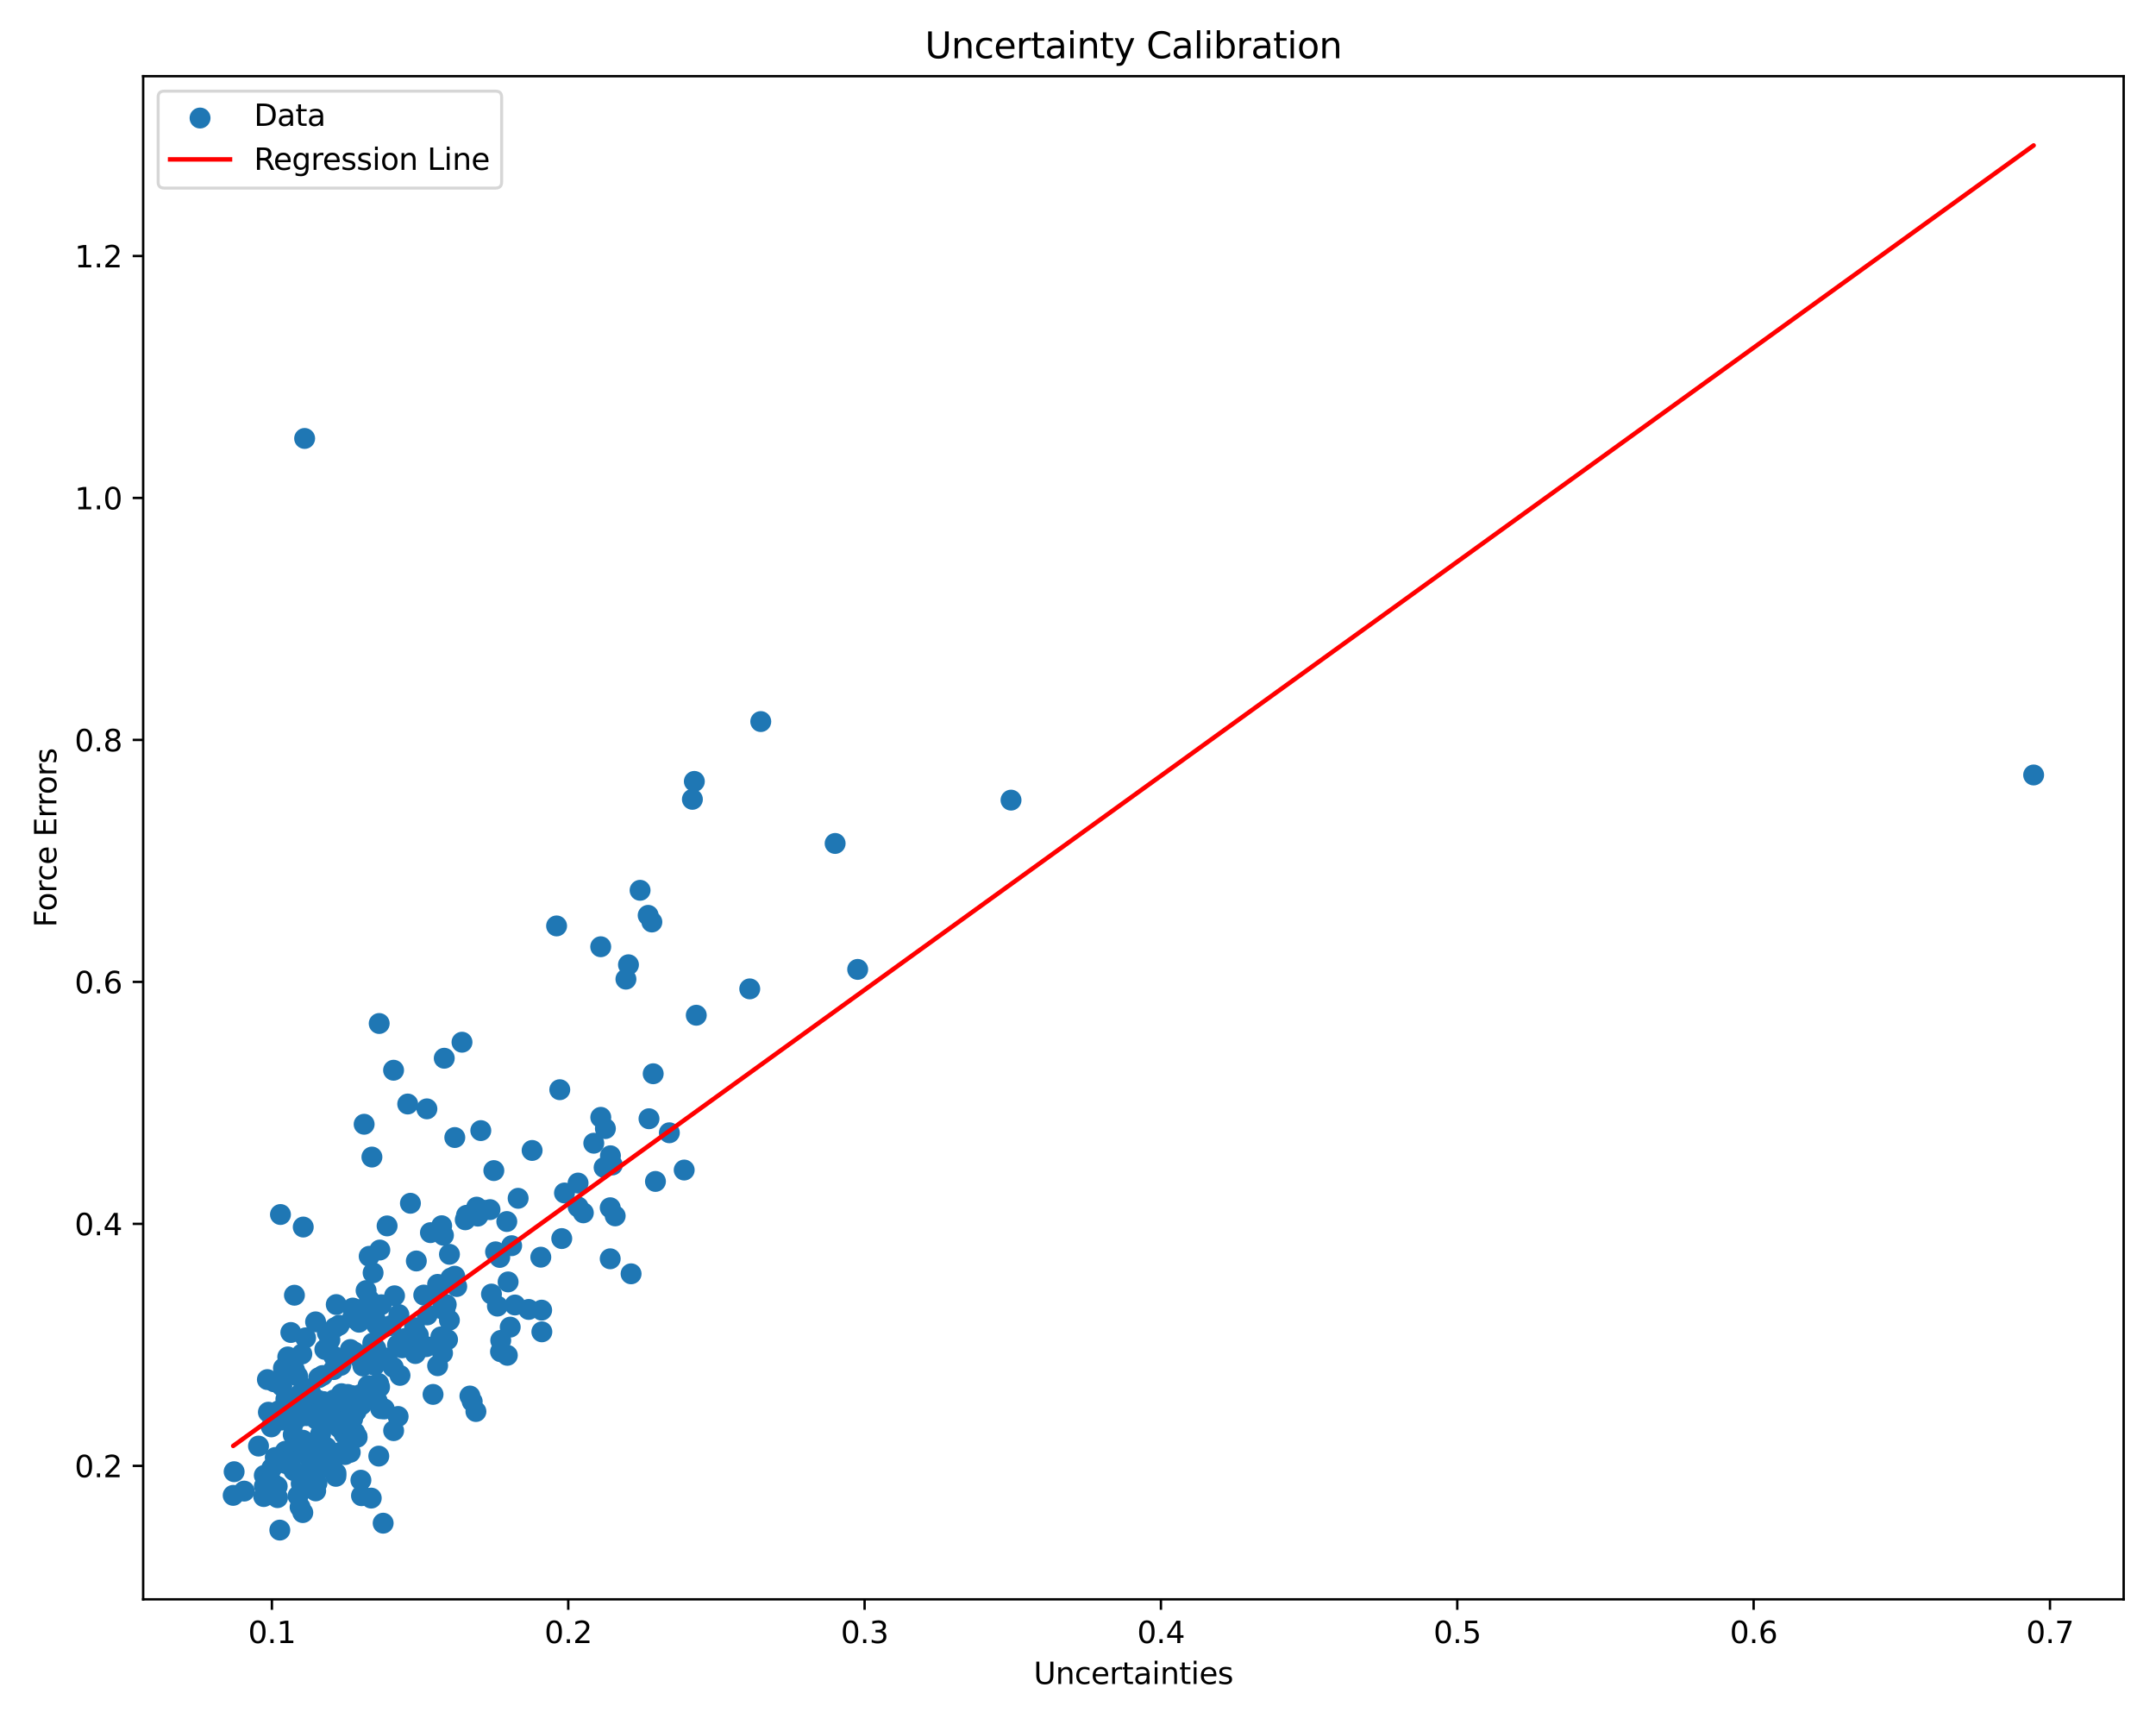 <?xml version="1.0" encoding="utf-8" standalone="no"?>
<!DOCTYPE svg PUBLIC "-//W3C//DTD SVG 1.1//EN"
  "http://www.w3.org/Graphics/SVG/1.1/DTD/svg11.dtd">
<svg xmlns:xlink="http://www.w3.org/1999/xlink" width="720pt" height="576pt" viewBox="0 0 720 576" xmlns="http://www.w3.org/2000/svg" version="1.1">
 <defs>
  <style type="text/css">*{stroke-linejoin: round; stroke-linecap: butt}</style>
 </defs>
 <g id="figure_1">
  <g id="patch_1">
   <path d="M 0 576 
L 720 576 
L 720 0 
L 0 0 
z
" style="fill: #ffffff"/>
  </g>
  <g id="axes_1">
   <g id="patch_2">
    <path d="M 47.81 534.04 
L 709.2 534.04 
L 709.2 25.44 
L 47.81 25.44 
z
" style="fill: #ffffff"/>
   </g>
   <g id="PathCollection_1">
    <defs>
     <path id="m08a27f193f" d="M 0 3 
C 0.796 3 1.559 2.684 2.121 2.121 
C 2.684 1.559 3 0.796 3 0 
C 3 -0.796 2.684 -1.559 2.121 -2.121 
C 1.559 -2.684 0.796 -3 0 -3 
C -0.796 -3 -1.559 -2.684 -2.121 -2.121 
C -2.684 -1.559 -3 -0.796 -3 0 
C -3 0.796 -2.684 1.559 -2.121 2.121 
C -1.559 2.684 -0.796 3 0 3 
z
" style="stroke: #1f77b4"/>
    </defs>
    <g clip-path="url(#p86d4dbf0ac)">
     <use xlink:href="#m08a27f193f" x="126.846" y="417.4" style="fill: #1f77b4; stroke: #1f77b4"/>
     <use xlink:href="#m08a27f193f" x="216.732" y="373.565" style="fill: #1f77b4; stroke: #1f77b4"/>
     <use xlink:href="#m08a27f193f" x="101.352" y="466.721" style="fill: #1f77b4; stroke: #1f77b4"/>
     <use xlink:href="#m08a27f193f" x="117.757" y="473.795" style="fill: #1f77b4; stroke: #1f77b4"/>
     <use xlink:href="#m08a27f193f" x="203.782" y="403.279" style="fill: #1f77b4; stroke: #1f77b4"/>
     <use xlink:href="#m08a27f193f" x="88.265" y="492.647" style="fill: #1f77b4; stroke: #1f77b4"/>
     <use xlink:href="#m08a27f193f" x="130.625" y="442.612" style="fill: #1f77b4; stroke: #1f77b4"/>
     <use xlink:href="#m08a27f193f" x="177.702" y="384.151" style="fill: #1f77b4; stroke: #1f77b4"/>
     <use xlink:href="#m08a27f193f" x="157.695" y="467.985" style="fill: #1f77b4; stroke: #1f77b4"/>
     <use xlink:href="#m08a27f193f" x="95.286" y="484.593" style="fill: #1f77b4; stroke: #1f77b4"/>
     <use xlink:href="#m08a27f193f" x="108.272" y="484.525" style="fill: #1f77b4; stroke: #1f77b4"/>
     <use xlink:href="#m08a27f193f" x="176.552" y="437.239" style="fill: #1f77b4; stroke: #1f77b4"/>
     <use xlink:href="#m08a27f193f" x="91.928" y="486.67" style="fill: #1f77b4; stroke: #1f77b4"/>
     <use xlink:href="#m08a27f193f" x="99.407" y="459.506" style="fill: #1f77b4; stroke: #1f77b4"/>
     <use xlink:href="#m08a27f193f" x="205.439" y="405.998" style="fill: #1f77b4; stroke: #1f77b4"/>
     <use xlink:href="#m08a27f193f" x="78.189" y="491.424" style="fill: #1f77b4; stroke: #1f77b4"/>
     <use xlink:href="#m08a27f193f" x="188.511" y="398.354" style="fill: #1f77b4; stroke: #1f77b4"/>
     <use xlink:href="#m08a27f193f" x="120.731" y="469.097" style="fill: #1f77b4; stroke: #1f77b4"/>
     <use xlink:href="#m08a27f193f" x="142.408" y="449.657" style="fill: #1f77b4; stroke: #1f77b4"/>
     <use xlink:href="#m08a27f193f" x="120.523" y="494.259" style="fill: #1f77b4; stroke: #1f77b4"/>
     <use xlink:href="#m08a27f193f" x="140.311" y="449.118" style="fill: #1f77b4; stroke: #1f77b4"/>
     <use xlink:href="#m08a27f193f" x="116.502" y="479.747" style="fill: #1f77b4; stroke: #1f77b4"/>
     <use xlink:href="#m08a27f193f" x="99.001" y="471.307" style="fill: #1f77b4; stroke: #1f77b4"/>
     <use xlink:href="#m08a27f193f" x="118.515" y="478.327" style="fill: #1f77b4; stroke: #1f77b4"/>
     <use xlink:href="#m08a27f193f" x="231.876" y="260.922" style="fill: #1f77b4; stroke: #1f77b4"/>
     <use xlink:href="#m08a27f193f" x="120.856" y="468.324" style="fill: #1f77b4; stroke: #1f77b4"/>
     <use xlink:href="#m08a27f193f" x="138.45" y="443.313" style="fill: #1f77b4; stroke: #1f77b4"/>
     <use xlink:href="#m08a27f193f" x="193.077" y="403.021" style="fill: #1f77b4; stroke: #1f77b4"/>
     <use xlink:href="#m08a27f193f" x="120.456" y="465.647" style="fill: #1f77b4; stroke: #1f77b4"/>
     <use xlink:href="#m08a27f193f" x="111.352" y="485.234" style="fill: #1f77b4; stroke: #1f77b4"/>
     <use xlink:href="#m08a27f193f" x="115.556" y="471.76" style="fill: #1f77b4; stroke: #1f77b4"/>
     <use xlink:href="#m08a27f193f" x="138.198" y="449.992" style="fill: #1f77b4; stroke: #1f77b4"/>
     <use xlink:href="#m08a27f193f" x="116.656" y="476.586" style="fill: #1f77b4; stroke: #1f77b4"/>
     <use xlink:href="#m08a27f193f" x="123.381" y="434.118" style="fill: #1f77b4; stroke: #1f77b4"/>
     <use xlink:href="#m08a27f193f" x="171.974" y="435.754" style="fill: #1f77b4; stroke: #1f77b4"/>
     <use xlink:href="#m08a27f193f" x="121.606" y="375.403" style="fill: #1f77b4; stroke: #1f77b4"/>
     <use xlink:href="#m08a27f193f" x="105.845" y="495.279" style="fill: #1f77b4; stroke: #1f77b4"/>
     <use xlink:href="#m08a27f193f" x="131.758" y="432.682" style="fill: #1f77b4; stroke: #1f77b4"/>
     <use xlink:href="#m08a27f193f" x="96.756" y="469.531" style="fill: #1f77b4; stroke: #1f77b4"/>
     <use xlink:href="#m08a27f193f" x="139.703" y="445.833" style="fill: #1f77b4; stroke: #1f77b4"/>
     <use xlink:href="#m08a27f193f" x="139.035" y="421.057" style="fill: #1f77b4; stroke: #1f77b4"/>
     <use xlink:href="#m08a27f193f" x="170.386" y="443.144" style="fill: #1f77b4; stroke: #1f77b4"/>
     <use xlink:href="#m08a27f193f" x="146.14" y="428.874" style="fill: #1f77b4; stroke: #1f77b4"/>
     <use xlink:href="#m08a27f193f" x="108.011" y="468" style="fill: #1f77b4; stroke: #1f77b4"/>
     <use xlink:href="#m08a27f193f" x="118.38" y="451.489" style="fill: #1f77b4; stroke: #1f77b4"/>
     <use xlink:href="#m08a27f193f" x="96.584" y="484.401" style="fill: #1f77b4; stroke: #1f77b4"/>
     <use xlink:href="#m08a27f193f" x="149.016" y="435.615" style="fill: #1f77b4; stroke: #1f77b4"/>
     <use xlink:href="#m08a27f193f" x="90.601" y="476.458" style="fill: #1f77b4; stroke: #1f77b4"/>
     <use xlink:href="#m08a27f193f" x="91.542" y="461.407" style="fill: #1f77b4; stroke: #1f77b4"/>
     <use xlink:href="#m08a27f193f" x="149.458" y="447.307" style="fill: #1f77b4; stroke: #1f77b4"/>
     <use xlink:href="#m08a27f193f" x="101.188" y="480.911" style="fill: #1f77b4; stroke: #1f77b4"/>
     <use xlink:href="#m08a27f193f" x="167.15" y="451.356" style="fill: #1f77b4; stroke: #1f77b4"/>
     <use xlink:href="#m08a27f193f" x="202.173" y="376.852" style="fill: #1f77b4; stroke: #1f77b4"/>
     <use xlink:href="#m08a27f193f" x="114.884" y="478.828" style="fill: #1f77b4; stroke: #1f77b4"/>
     <use xlink:href="#m08a27f193f" x="250.38" y="330.199" style="fill: #1f77b4; stroke: #1f77b4"/>
     <use xlink:href="#m08a27f193f" x="93.088" y="471.092" style="fill: #1f77b4; stroke: #1f77b4"/>
     <use xlink:href="#m08a27f193f" x="218.892" y="394.495" style="fill: #1f77b4; stroke: #1f77b4"/>
     <use xlink:href="#m08a27f193f" x="122.255" y="430.942" style="fill: #1f77b4; stroke: #1f77b4"/>
     <use xlink:href="#m08a27f193f" x="185.874" y="309.179" style="fill: #1f77b4; stroke: #1f77b4"/>
     <use xlink:href="#m08a27f193f" x="147.498" y="409.288" style="fill: #1f77b4; stroke: #1f77b4"/>
     <use xlink:href="#m08a27f193f" x="100.212" y="503.252" style="fill: #1f77b4; stroke: #1f77b4"/>
     <use xlink:href="#m08a27f193f" x="116.614" y="467.562" style="fill: #1f77b4; stroke: #1f77b4"/>
     <use xlink:href="#m08a27f193f" x="164.92" y="390.879" style="fill: #1f77b4; stroke: #1f77b4"/>
     <use xlink:href="#m08a27f193f" x="201.747" y="389.847" style="fill: #1f77b4; stroke: #1f77b4"/>
     <use xlink:href="#m08a27f193f" x="138.708" y="451.969" style="fill: #1f77b4; stroke: #1f77b4"/>
     <use xlink:href="#m08a27f193f" x="115.7" y="468.351" style="fill: #1f77b4; stroke: #1f77b4"/>
     <use xlink:href="#m08a27f193f" x="213.756" y="297.284" style="fill: #1f77b4; stroke: #1f77b4"/>
     <use xlink:href="#m08a27f193f" x="94.119" y="462.831" style="fill: #1f77b4; stroke: #1f77b4"/>
     <use xlink:href="#m08a27f193f" x="169.246" y="407.883" style="fill: #1f77b4; stroke: #1f77b4"/>
     <use xlink:href="#m08a27f193f" x="150.545" y="426.773" style="fill: #1f77b4; stroke: #1f77b4"/>
     <use xlink:href="#m08a27f193f" x="144.617" y="465.61" style="fill: #1f77b4; stroke: #1f77b4"/>
     <use xlink:href="#m08a27f193f" x="147.673" y="437.079" style="fill: #1f77b4; stroke: #1f77b4"/>
     <use xlink:href="#m08a27f193f" x="147.792" y="451.821" style="fill: #1f77b4; stroke: #1f77b4"/>
     <use xlink:href="#m08a27f193f" x="141.513" y="432.441" style="fill: #1f77b4; stroke: #1f77b4"/>
     <use xlink:href="#m08a27f193f" x="101.752" y="463.565" style="fill: #1f77b4; stroke: #1f77b4"/>
     <use xlink:href="#m08a27f193f" x="134.267" y="450.045" style="fill: #1f77b4; stroke: #1f77b4"/>
     <use xlink:href="#m08a27f193f" x="89.296" y="460.665" style="fill: #1f77b4; stroke: #1f77b4"/>
     <use xlink:href="#m08a27f193f" x="223.532" y="378.25" style="fill: #1f77b4; stroke: #1f77b4"/>
     <use xlink:href="#m08a27f193f" x="159.564" y="406.078" style="fill: #1f77b4; stroke: #1f77b4"/>
     <use xlink:href="#m08a27f193f" x="143.745" y="411.595" style="fill: #1f77b4; stroke: #1f77b4"/>
     <use xlink:href="#m08a27f193f" x="180.89" y="437.474" style="fill: #1f77b4; stroke: #1f77b4"/>
     <use xlink:href="#m08a27f193f" x="103.487" y="492.136" style="fill: #1f77b4; stroke: #1f77b4"/>
     <use xlink:href="#m08a27f193f" x="117.643" y="466.028" style="fill: #1f77b4; stroke: #1f77b4"/>
     <use xlink:href="#m08a27f193f" x="115.91" y="483.566" style="fill: #1f77b4; stroke: #1f77b4"/>
     <use xlink:href="#m08a27f193f" x="116.966" y="484.96" style="fill: #1f77b4; stroke: #1f77b4"/>
     <use xlink:href="#m08a27f193f" x="100.586" y="495.387" style="fill: #1f77b4; stroke: #1f77b4"/>
     <use xlink:href="#m08a27f193f" x="100.308" y="465.427" style="fill: #1f77b4; stroke: #1f77b4"/>
     <use xlink:href="#m08a27f193f" x="204.488" y="388.998" style="fill: #1f77b4; stroke: #1f77b4"/>
     <use xlink:href="#m08a27f193f" x="132.755" y="449.062" style="fill: #1f77b4; stroke: #1f77b4"/>
     <use xlink:href="#m08a27f193f" x="116.129" y="465.617" style="fill: #1f77b4; stroke: #1f77b4"/>
     <use xlink:href="#m08a27f193f" x="119.892" y="441.503" style="fill: #1f77b4; stroke: #1f77b4"/>
     <use xlink:href="#m08a27f193f" x="107.614" y="490.125" style="fill: #1f77b4; stroke: #1f77b4"/>
     <use xlink:href="#m08a27f193f" x="88.07" y="499.722" style="fill: #1f77b4; stroke: #1f77b4"/>
     <use xlink:href="#m08a27f193f" x="123.978" y="500.235" style="fill: #1f77b4; stroke: #1f77b4"/>
     <use xlink:href="#m08a27f193f" x="129.272" y="409.347" style="fill: #1f77b4; stroke: #1f77b4"/>
     <use xlink:href="#m08a27f193f" x="95.554" y="488.739" style="fill: #1f77b4; stroke: #1f77b4"/>
     <use xlink:href="#m08a27f193f" x="113.834" y="455.897" style="fill: #1f77b4; stroke: #1f77b4"/>
     <use xlink:href="#m08a27f193f" x="187.6" y="413.572" style="fill: #1f77b4; stroke: #1f77b4"/>
     <use xlink:href="#m08a27f193f" x="133.583" y="459.259" style="fill: #1f77b4; stroke: #1f77b4"/>
     <use xlink:href="#m08a27f193f" x="96.101" y="453.097" style="fill: #1f77b4; stroke: #1f77b4"/>
     <use xlink:href="#m08a27f193f" x="107.743" y="459.309" style="fill: #1f77b4; stroke: #1f77b4"/>
     <use xlink:href="#m08a27f193f" x="117.893" y="451.645" style="fill: #1f77b4; stroke: #1f77b4"/>
     <use xlink:href="#m08a27f193f" x="113.265" y="442.517" style="fill: #1f77b4; stroke: #1f77b4"/>
     <use xlink:href="#m08a27f193f" x="97.769" y="475.704" style="fill: #1f77b4; stroke: #1f77b4"/>
     <use xlink:href="#m08a27f193f" x="77.873" y="499.325" style="fill: #1f77b4; stroke: #1f77b4"/>
     <use xlink:href="#m08a27f193f" x="128.447" y="443.143" style="fill: #1f77b4; stroke: #1f77b4"/>
     <use xlink:href="#m08a27f193f" x="114.056" y="465.37" style="fill: #1f77b4; stroke: #1f77b4"/>
     <use xlink:href="#m08a27f193f" x="106.124" y="467.54" style="fill: #1f77b4; stroke: #1f77b4"/>
     <use xlink:href="#m08a27f193f" x="254.06" y="240.943" style="fill: #1f77b4; stroke: #1f77b4"/>
     <use xlink:href="#m08a27f193f" x="111.301" y="474.651" style="fill: #1f77b4; stroke: #1f77b4"/>
     <use xlink:href="#m08a27f193f" x="127.957" y="508.612" style="fill: #1f77b4; stroke: #1f77b4"/>
     <use xlink:href="#m08a27f193f" x="105.157" y="486.743" style="fill: #1f77b4; stroke: #1f77b4"/>
     <use xlink:href="#m08a27f193f" x="150.077" y="440.834" style="fill: #1f77b4; stroke: #1f77b4"/>
     <use xlink:href="#m08a27f193f" x="147.208" y="446.411" style="fill: #1f77b4; stroke: #1f77b4"/>
     <use xlink:href="#m08a27f193f" x="194.807" y="404.98" style="fill: #1f77b4; stroke: #1f77b4"/>
     <use xlink:href="#m08a27f193f" x="95.471" y="467.204" style="fill: #1f77b4; stroke: #1f77b4"/>
     <use xlink:href="#m08a27f193f" x="180.601" y="419.79" style="fill: #1f77b4; stroke: #1f77b4"/>
     <use xlink:href="#m08a27f193f" x="111.414" y="457.326" style="fill: #1f77b4; stroke: #1f77b4"/>
     <use xlink:href="#m08a27f193f" x="120.718" y="499.438" style="fill: #1f77b4; stroke: #1f77b4"/>
     <use xlink:href="#m08a27f193f" x="99.525" y="499.495" style="fill: #1f77b4; stroke: #1f77b4"/>
     <use xlink:href="#m08a27f193f" x="101.355" y="472.355" style="fill: #1f77b4; stroke: #1f77b4"/>
     <use xlink:href="#m08a27f193f" x="217.695" y="307.868" style="fill: #1f77b4; stroke: #1f77b4"/>
     <use xlink:href="#m08a27f193f" x="160.565" y="377.521" style="fill: #1f77b4; stroke: #1f77b4"/>
     <use xlink:href="#m08a27f193f" x="113.925" y="484.872" style="fill: #1f77b4; stroke: #1f77b4"/>
     <use xlink:href="#m08a27f193f" x="116.49" y="469.338" style="fill: #1f77b4; stroke: #1f77b4"/>
     <use xlink:href="#m08a27f193f" x="102.365" y="472.71" style="fill: #1f77b4; stroke: #1f77b4"/>
     <use xlink:href="#m08a27f193f" x="169.684" y="428.047" style="fill: #1f77b4; stroke: #1f77b4"/>
     <use xlink:href="#m08a27f193f" x="128.335" y="470.469" style="fill: #1f77b4; stroke: #1f77b4"/>
     <use xlink:href="#m08a27f193f" x="98.36" y="457.462" style="fill: #1f77b4; stroke: #1f77b4"/>
     <use xlink:href="#m08a27f193f" x="111.877" y="443.306" style="fill: #1f77b4; stroke: #1f77b4"/>
     <use xlink:href="#m08a27f193f" x="101.883" y="496.923" style="fill: #1f77b4; stroke: #1f77b4"/>
     <use xlink:href="#m08a27f193f" x="122.486" y="464.868" style="fill: #1f77b4; stroke: #1f77b4"/>
     <use xlink:href="#m08a27f193f" x="111.454" y="452.862" style="fill: #1f77b4; stroke: #1f77b4"/>
     <use xlink:href="#m08a27f193f" x="111.553" y="467.439" style="fill: #1f77b4; stroke: #1f77b4"/>
     <use xlink:href="#m08a27f193f" x="108.481" y="450.589" style="fill: #1f77b4; stroke: #1f77b4"/>
     <use xlink:href="#m08a27f193f" x="124.598" y="425.015" style="fill: #1f77b4; stroke: #1f77b4"/>
     <use xlink:href="#m08a27f193f" x="96.257" y="488.158" style="fill: #1f77b4; stroke: #1f77b4"/>
     <use xlink:href="#m08a27f193f" x="98.327" y="432.494" style="fill: #1f77b4; stroke: #1f77b4"/>
     <use xlink:href="#m08a27f193f" x="96.876" y="484.316" style="fill: #1f77b4; stroke: #1f77b4"/>
     <use xlink:href="#m08a27f193f" x="278.896" y="281.638" style="fill: #1f77b4; stroke: #1f77b4"/>
     <use xlink:href="#m08a27f193f" x="97.924" y="479.068" style="fill: #1f77b4; stroke: #1f77b4"/>
     <use xlink:href="#m08a27f193f" x="123.888" y="452.015" style="fill: #1f77b4; stroke: #1f77b4"/>
     <use xlink:href="#m08a27f193f" x="90.777" y="490.22" style="fill: #1f77b4; stroke: #1f77b4"/>
     <use xlink:href="#m08a27f193f" x="119.273" y="479.931" style="fill: #1f77b4; stroke: #1f77b4"/>
     <use xlink:href="#m08a27f193f" x="120.133" y="437.371" style="fill: #1f77b4; stroke: #1f77b4"/>
     <use xlink:href="#m08a27f193f" x="108.677" y="470.951" style="fill: #1f77b4; stroke: #1f77b4"/>
     <use xlink:href="#m08a27f193f" x="108.534" y="474.721" style="fill: #1f77b4; stroke: #1f77b4"/>
     <use xlink:href="#m08a27f193f" x="131.435" y="357.365" style="fill: #1f77b4; stroke: #1f77b4"/>
     <use xlink:href="#m08a27f193f" x="94.1" y="474.178" style="fill: #1f77b4; stroke: #1f77b4"/>
     <use xlink:href="#m08a27f193f" x="94.651" y="456.827" style="fill: #1f77b4; stroke: #1f77b4"/>
     <use xlink:href="#m08a27f193f" x="105.677" y="484.612" style="fill: #1f77b4; stroke: #1f77b4"/>
     <use xlink:href="#m08a27f193f" x="112.209" y="491.9" style="fill: #1f77b4; stroke: #1f77b4"/>
     <use xlink:href="#m08a27f193f" x="92.681" y="500.085" style="fill: #1f77b4; stroke: #1f77b4"/>
     <use xlink:href="#m08a27f193f" x="124.582" y="462.788" style="fill: #1f77b4; stroke: #1f77b4"/>
     <use xlink:href="#m08a27f193f" x="232.523" y="339.002" style="fill: #1f77b4; stroke: #1f77b4"/>
     <use xlink:href="#m08a27f193f" x="163.644" y="403.908" style="fill: #1f77b4; stroke: #1f77b4"/>
     <use xlink:href="#m08a27f193f" x="100.798" y="452.129" style="fill: #1f77b4; stroke: #1f77b4"/>
     <use xlink:href="#m08a27f193f" x="117.816" y="436.779" style="fill: #1f77b4; stroke: #1f77b4"/>
     <use xlink:href="#m08a27f193f" x="124.201" y="386.358" style="fill: #1f77b4; stroke: #1f77b4"/>
     <use xlink:href="#m08a27f193f" x="124.361" y="450.372" style="fill: #1f77b4; stroke: #1f77b4"/>
     <use xlink:href="#m08a27f193f" x="115.55" y="468.208" style="fill: #1f77b4; stroke: #1f77b4"/>
     <use xlink:href="#m08a27f193f" x="101.12" y="505.076" style="fill: #1f77b4; stroke: #1f77b4"/>
     <use xlink:href="#m08a27f193f" x="116.864" y="472.641" style="fill: #1f77b4; stroke: #1f77b4"/>
     <use xlink:href="#m08a27f193f" x="112.293" y="435.613" style="fill: #1f77b4; stroke: #1f77b4"/>
     <use xlink:href="#m08a27f193f" x="125.244" y="440.348" style="fill: #1f77b4; stroke: #1f77b4"/>
     <use xlink:href="#m08a27f193f" x="210.751" y="425.342" style="fill: #1f77b4; stroke: #1f77b4"/>
     <use xlink:href="#m08a27f193f" x="93.662" y="405.544" style="fill: #1f77b4; stroke: #1f77b4"/>
     <use xlink:href="#m08a27f193f" x="97.758" y="473.962" style="fill: #1f77b4; stroke: #1f77b4"/>
     <use xlink:href="#m08a27f193f" x="102.053" y="446.724" style="fill: #1f77b4; stroke: #1f77b4"/>
     <use xlink:href="#m08a27f193f" x="99.259" y="469.814" style="fill: #1f77b4; stroke: #1f77b4"/>
     <use xlink:href="#m08a27f193f" x="286.424" y="323.696" style="fill: #1f77b4; stroke: #1f77b4"/>
     <use xlink:href="#m08a27f193f" x="124.485" y="448.434" style="fill: #1f77b4; stroke: #1f77b4"/>
     <use xlink:href="#m08a27f193f" x="126.001" y="467.927" style="fill: #1f77b4; stroke: #1f77b4"/>
     <use xlink:href="#m08a27f193f" x="151.87" y="426.141" style="fill: #1f77b4; stroke: #1f77b4"/>
     <use xlink:href="#m08a27f193f" x="125.115" y="455.893" style="fill: #1f77b4; stroke: #1f77b4"/>
     <use xlink:href="#m08a27f193f" x="133.214" y="438.95" style="fill: #1f77b4; stroke: #1f77b4"/>
     <use xlink:href="#m08a27f193f" x="101.735" y="146.403" style="fill: #1f77b4; stroke: #1f77b4"/>
     <use xlink:href="#m08a27f193f" x="103.879" y="487.784" style="fill: #1f77b4; stroke: #1f77b4"/>
     <use xlink:href="#m08a27f193f" x="101.184" y="471.367" style="fill: #1f77b4; stroke: #1f77b4"/>
     <use xlink:href="#m08a27f193f" x="107.058" y="478.81" style="fill: #1f77b4; stroke: #1f77b4"/>
     <use xlink:href="#m08a27f193f" x="180.954" y="444.716" style="fill: #1f77b4; stroke: #1f77b4"/>
     <use xlink:href="#m08a27f193f" x="186.939" y="363.867" style="fill: #1f77b4; stroke: #1f77b4"/>
     <use xlink:href="#m08a27f193f" x="169.427" y="452.558" style="fill: #1f77b4; stroke: #1f77b4"/>
     <use xlink:href="#m08a27f193f" x="231.226" y="266.905" style="fill: #1f77b4; stroke: #1f77b4"/>
     <use xlink:href="#m08a27f193f" x="156.928" y="466.148" style="fill: #1f77b4; stroke: #1f77b4"/>
     <use xlink:href="#m08a27f193f" x="108.647" y="474.625" style="fill: #1f77b4; stroke: #1f77b4"/>
     <use xlink:href="#m08a27f193f" x="81.549" y="497.896" style="fill: #1f77b4; stroke: #1f77b4"/>
     <use xlink:href="#m08a27f193f" x="159.181" y="403.079" style="fill: #1f77b4; stroke: #1f77b4"/>
     <use xlink:href="#m08a27f193f" x="120.354" y="453.775" style="fill: #1f77b4; stroke: #1f77b4"/>
     <use xlink:href="#m08a27f193f" x="131.456" y="477.717" style="fill: #1f77b4; stroke: #1f77b4"/>
     <use xlink:href="#m08a27f193f" x="200.635" y="373.093" style="fill: #1f77b4; stroke: #1f77b4"/>
     <use xlink:href="#m08a27f193f" x="161.486" y="404.13" style="fill: #1f77b4; stroke: #1f77b4"/>
     <use xlink:href="#m08a27f193f" x="126.766" y="463.139" style="fill: #1f77b4; stroke: #1f77b4"/>
     <use xlink:href="#m08a27f193f" x="100.003" y="484.996" style="fill: #1f77b4; stroke: #1f77b4"/>
     <use xlink:href="#m08a27f193f" x="148.088" y="412.478" style="fill: #1f77b4; stroke: #1f77b4"/>
     <use xlink:href="#m08a27f193f" x="216.457" y="305.648" style="fill: #1f77b4; stroke: #1f77b4"/>
     <use xlink:href="#m08a27f193f" x="132.958" y="472.978" style="fill: #1f77b4; stroke: #1f77b4"/>
     <use xlink:href="#m08a27f193f" x="122.906" y="462.681" style="fill: #1f77b4; stroke: #1f77b4"/>
     <use xlink:href="#m08a27f193f" x="679.137" y="258.775" style="fill: #1f77b4; stroke: #1f77b4"/>
     <use xlink:href="#m08a27f193f" x="115.213" y="485.699" style="fill: #1f77b4; stroke: #1f77b4"/>
     <use xlink:href="#m08a27f193f" x="111.534" y="469.78" style="fill: #1f77b4; stroke: #1f77b4"/>
     <use xlink:href="#m08a27f193f" x="106.44" y="460.04" style="fill: #1f77b4; stroke: #1f77b4"/>
     <use xlink:href="#m08a27f193f" x="126.636" y="341.761" style="fill: #1f77b4; stroke: #1f77b4"/>
     <use xlink:href="#m08a27f193f" x="129.24" y="453.466" style="fill: #1f77b4; stroke: #1f77b4"/>
     <use xlink:href="#m08a27f193f" x="142.56" y="370.26" style="fill: #1f77b4; stroke: #1f77b4"/>
     <use xlink:href="#m08a27f193f" x="155.375" y="407.309" style="fill: #1f77b4; stroke: #1f77b4"/>
     <use xlink:href="#m08a27f193f" x="173.034" y="400.13" style="fill: #1f77b4; stroke: #1f77b4"/>
     <use xlink:href="#m08a27f193f" x="150.099" y="418.833" style="fill: #1f77b4; stroke: #1f77b4"/>
     <use xlink:href="#m08a27f193f" x="170.867" y="415.955" style="fill: #1f77b4; stroke: #1f77b4"/>
     <use xlink:href="#m08a27f193f" x="86.33" y="482.865" style="fill: #1f77b4; stroke: #1f77b4"/>
     <use xlink:href="#m08a27f193f" x="148.623" y="436.996" style="fill: #1f77b4; stroke: #1f77b4"/>
     <use xlink:href="#m08a27f193f" x="131.339" y="456.559" style="fill: #1f77b4; stroke: #1f77b4"/>
     <use xlink:href="#m08a27f193f" x="105.903" y="488.604" style="fill: #1f77b4; stroke: #1f77b4"/>
     <use xlink:href="#m08a27f193f" x="193.045" y="395.038" style="fill: #1f77b4; stroke: #1f77b4"/>
     <use xlink:href="#m08a27f193f" x="105.422" y="497.826" style="fill: #1f77b4; stroke: #1f77b4"/>
     <use xlink:href="#m08a27f193f" x="146.035" y="431.731" style="fill: #1f77b4; stroke: #1f77b4"/>
     <use xlink:href="#m08a27f193f" x="123.291" y="419.493" style="fill: #1f77b4; stroke: #1f77b4"/>
     <use xlink:href="#m08a27f193f" x="92.724" y="486.897" style="fill: #1f77b4; stroke: #1f77b4"/>
     <use xlink:href="#m08a27f193f" x="148.361" y="353.36" style="fill: #1f77b4; stroke: #1f77b4"/>
     <use xlink:href="#m08a27f193f" x="152.526" y="429.583" style="fill: #1f77b4; stroke: #1f77b4"/>
     <use xlink:href="#m08a27f193f" x="110.785" y="488.906" style="fill: #1f77b4; stroke: #1f77b4"/>
     <use xlink:href="#m08a27f193f" x="154.287" y="348.008" style="fill: #1f77b4; stroke: #1f77b4"/>
     <use xlink:href="#m08a27f193f" x="105.665" y="473.922" style="fill: #1f77b4; stroke: #1f77b4"/>
     <use xlink:href="#m08a27f193f" x="117.738" y="440.045" style="fill: #1f77b4; stroke: #1f77b4"/>
     <use xlink:href="#m08a27f193f" x="108.995" y="483.307" style="fill: #1f77b4; stroke: #1f77b4"/>
     <use xlink:href="#m08a27f193f" x="135.142" y="446.981" style="fill: #1f77b4; stroke: #1f77b4"/>
     <use xlink:href="#m08a27f193f" x="200.614" y="316.132" style="fill: #1f77b4; stroke: #1f77b4"/>
     <use xlink:href="#m08a27f193f" x="203.854" y="385.929" style="fill: #1f77b4; stroke: #1f77b4"/>
     <use xlink:href="#m08a27f193f" x="127.322" y="435.673" style="fill: #1f77b4; stroke: #1f77b4"/>
     <use xlink:href="#m08a27f193f" x="136.159" y="368.644" style="fill: #1f77b4; stroke: #1f77b4"/>
     <use xlink:href="#m08a27f193f" x="166.111" y="436.129" style="fill: #1f77b4; stroke: #1f77b4"/>
     <use xlink:href="#m08a27f193f" x="127.134" y="470.385" style="fill: #1f77b4; stroke: #1f77b4"/>
     <use xlink:href="#m08a27f193f" x="105.392" y="441.388" style="fill: #1f77b4; stroke: #1f77b4"/>
     <use xlink:href="#m08a27f193f" x="126.495" y="486.217" style="fill: #1f77b4; stroke: #1f77b4"/>
     <use xlink:href="#m08a27f193f" x="117.002" y="450.621" style="fill: #1f77b4; stroke: #1f77b4"/>
     <use xlink:href="#m08a27f193f" x="146.144" y="456.031" style="fill: #1f77b4; stroke: #1f77b4"/>
     <use xlink:href="#m08a27f193f" x="95.102" y="487.107" style="fill: #1f77b4; stroke: #1f77b4"/>
     <use xlink:href="#m08a27f193f" x="105.813" y="481.481" style="fill: #1f77b4; stroke: #1f77b4"/>
     <use xlink:href="#m08a27f193f" x="209.031" y="326.951" style="fill: #1f77b4; stroke: #1f77b4"/>
     <use xlink:href="#m08a27f193f" x="121.186" y="456.126" style="fill: #1f77b4; stroke: #1f77b4"/>
     <use xlink:href="#m08a27f193f" x="112.175" y="492.968" style="fill: #1f77b4; stroke: #1f77b4"/>
     <use xlink:href="#m08a27f193f" x="165.496" y="418.003" style="fill: #1f77b4; stroke: #1f77b4"/>
     <use xlink:href="#m08a27f193f" x="99.826" y="473.207" style="fill: #1f77b4; stroke: #1f77b4"/>
     <use xlink:href="#m08a27f193f" x="158.933" y="471.324" style="fill: #1f77b4; stroke: #1f77b4"/>
     <use xlink:href="#m08a27f193f" x="126.428" y="461.954" style="fill: #1f77b4; stroke: #1f77b4"/>
     <use xlink:href="#m08a27f193f" x="117.212" y="470.2" style="fill: #1f77b4; stroke: #1f77b4"/>
     <use xlink:href="#m08a27f193f" x="140.151" y="450.203" style="fill: #1f77b4; stroke: #1f77b4"/>
     <use xlink:href="#m08a27f193f" x="337.633" y="267.174" style="fill: #1f77b4; stroke: #1f77b4"/>
     <use xlink:href="#m08a27f193f" x="125.783" y="442.436" style="fill: #1f77b4; stroke: #1f77b4"/>
     <use xlink:href="#m08a27f193f" x="89.63" y="471.553" style="fill: #1f77b4; stroke: #1f77b4"/>
     <use xlink:href="#m08a27f193f" x="101.27" y="409.726" style="fill: #1f77b4; stroke: #1f77b4"/>
     <use xlink:href="#m08a27f193f" x="209.878" y="322.149" style="fill: #1f77b4; stroke: #1f77b4"/>
     <use xlink:href="#m08a27f193f" x="151.88" y="379.834" style="fill: #1f77b4; stroke: #1f77b4"/>
     <use xlink:href="#m08a27f193f" x="167.223" y="447.579" style="fill: #1f77b4; stroke: #1f77b4"/>
     <use xlink:href="#m08a27f193f" x="106.927" y="485.497" style="fill: #1f77b4; stroke: #1f77b4"/>
     <use xlink:href="#m08a27f193f" x="119.198" y="479.635" style="fill: #1f77b4; stroke: #1f77b4"/>
     <use xlink:href="#m08a27f193f" x="155.781" y="405.812" style="fill: #1f77b4; stroke: #1f77b4"/>
     <use xlink:href="#m08a27f193f" x="198.298" y="381.735" style="fill: #1f77b4; stroke: #1f77b4"/>
     <use xlink:href="#m08a27f193f" x="99.849" y="482.685" style="fill: #1f77b4; stroke: #1f77b4"/>
     <use xlink:href="#m08a27f193f" x="118.898" y="471.375" style="fill: #1f77b4; stroke: #1f77b4"/>
     <use xlink:href="#m08a27f193f" x="103.801" y="465.248" style="fill: #1f77b4; stroke: #1f77b4"/>
     <use xlink:href="#m08a27f193f" x="164.128" y="432.104" style="fill: #1f77b4; stroke: #1f77b4"/>
     <use xlink:href="#m08a27f193f" x="94.25" y="472.118" style="fill: #1f77b4; stroke: #1f77b4"/>
     <use xlink:href="#m08a27f193f" x="109.301" y="445.037" style="fill: #1f77b4; stroke: #1f77b4"/>
     <use xlink:href="#m08a27f193f" x="125.526" y="450.37" style="fill: #1f77b4; stroke: #1f77b4"/>
     <use xlink:href="#m08a27f193f" x="142.669" y="439.07" style="fill: #1f77b4; stroke: #1f77b4"/>
     <use xlink:href="#m08a27f193f" x="90.472" y="494.486" style="fill: #1f77b4; stroke: #1f77b4"/>
     <use xlink:href="#m08a27f193f" x="109.797" y="470.333" style="fill: #1f77b4; stroke: #1f77b4"/>
     <use xlink:href="#m08a27f193f" x="137.062" y="401.789" style="fill: #1f77b4; stroke: #1f77b4"/>
     <use xlink:href="#m08a27f193f" x="116.808" y="473.855" style="fill: #1f77b4; stroke: #1f77b4"/>
     <use xlink:href="#m08a27f193f" x="93.445" y="510.922" style="fill: #1f77b4; stroke: #1f77b4"/>
     <use xlink:href="#m08a27f193f" x="113.271" y="476.735" style="fill: #1f77b4; stroke: #1f77b4"/>
     <use xlink:href="#m08a27f193f" x="228.487" y="390.69" style="fill: #1f77b4; stroke: #1f77b4"/>
     <use xlink:href="#m08a27f193f" x="88.283" y="496.236" style="fill: #1f77b4; stroke: #1f77b4"/>
     <use xlink:href="#m08a27f193f" x="98.139" y="491.061" style="fill: #1f77b4; stroke: #1f77b4"/>
     <use xlink:href="#m08a27f193f" x="218.136" y="358.537" style="fill: #1f77b4; stroke: #1f77b4"/>
     <use xlink:href="#m08a27f193f" x="203.781" y="420.327" style="fill: #1f77b4; stroke: #1f77b4"/>
     <use xlink:href="#m08a27f193f" x="92.572" y="496.311" style="fill: #1f77b4; stroke: #1f77b4"/>
     <use xlink:href="#m08a27f193f" x="97.126" y="444.933" style="fill: #1f77b4; stroke: #1f77b4"/>
     <use xlink:href="#m08a27f193f" x="110.175" y="447.41" style="fill: #1f77b4; stroke: #1f77b4"/>
     <use xlink:href="#m08a27f193f" x="166.889" y="419.871" style="fill: #1f77b4; stroke: #1f77b4"/>
    </g>
   </g>
   <g id="matplotlib.axis_1">
    <g id="xtick_1">
     <g id="line2d_1">
      <defs>
       <path id="mb13874f96a" d="M 0 0 
L 0 3.5 
" style="stroke: #000000; stroke-width: 0.8"/>
      </defs>
      <g>
       <use xlink:href="#mb13874f96a" x="90.803" y="534.04" style="stroke: #000000; stroke-width: 0.8"/>
      </g>
     </g>
     <g id="text_1">
      <!-- 0.1 -->
      <g transform="translate(82.852 548.638) scale(0.1 -0.1)">
       <defs>
        <path id="DejaVuSans-30" d="M 2034 4250 
Q 1547 4250 1301 3770 
Q 1056 3291 1056 2328 
Q 1056 1369 1301 889 
Q 1547 409 2034 409 
Q 2525 409 2770 889 
Q 3016 1369 3016 2328 
Q 3016 3291 2770 3770 
Q 2525 4250 2034 4250 
z
M 2034 4750 
Q 2819 4750 3233 4129 
Q 3647 3509 3647 2328 
Q 3647 1150 3233 529 
Q 2819 -91 2034 -91 
Q 1250 -91 836 529 
Q 422 1150 422 2328 
Q 422 3509 836 4129 
Q 1250 4750 2034 4750 
z
" transform="scale(0.016)"/>
        <path id="DejaVuSans-2e" d="M 684 794 
L 1344 794 
L 1344 0 
L 684 0 
L 684 794 
z
" transform="scale(0.016)"/>
        <path id="DejaVuSans-31" d="M 794 531 
L 1825 531 
L 1825 4091 
L 703 3866 
L 703 4441 
L 1819 4666 
L 2450 4666 
L 2450 531 
L 3481 531 
L 3481 0 
L 794 0 
L 794 531 
z
" transform="scale(0.016)"/>
       </defs>
       <use xlink:href="#DejaVuSans-30"/>
       <use xlink:href="#DejaVuSans-2e" x="63.623"/>
       <use xlink:href="#DejaVuSans-31" x="95.41"/>
      </g>
     </g>
    </g>
    <g id="xtick_2">
     <g id="line2d_2">
      <g>
       <use xlink:href="#mb13874f96a" x="189.768" y="534.04" style="stroke: #000000; stroke-width: 0.8"/>
      </g>
     </g>
     <g id="text_2">
      <!-- 0.2 -->
      <g transform="translate(181.816 548.638) scale(0.1 -0.1)">
       <defs>
        <path id="DejaVuSans-32" d="M 1228 531 
L 3431 531 
L 3431 0 
L 469 0 
L 469 531 
Q 828 903 1448 1529 
Q 2069 2156 2228 2338 
Q 2531 2678 2651 2914 
Q 2772 3150 2772 3378 
Q 2772 3750 2511 3984 
Q 2250 4219 1831 4219 
Q 1534 4219 1204 4116 
Q 875 4013 500 3803 
L 500 4441 
Q 881 4594 1212 4672 
Q 1544 4750 1819 4750 
Q 2544 4750 2975 4387 
Q 3406 4025 3406 3419 
Q 3406 3131 3298 2873 
Q 3191 2616 2906 2266 
Q 2828 2175 2409 1742 
Q 1991 1309 1228 531 
z
" transform="scale(0.016)"/>
       </defs>
       <use xlink:href="#DejaVuSans-30"/>
       <use xlink:href="#DejaVuSans-2e" x="63.623"/>
       <use xlink:href="#DejaVuSans-32" x="95.41"/>
      </g>
     </g>
    </g>
    <g id="xtick_3">
     <g id="line2d_3">
      <g>
       <use xlink:href="#mb13874f96a" x="288.732" y="534.04" style="stroke: #000000; stroke-width: 0.8"/>
      </g>
     </g>
     <g id="text_3">
      <!-- 0.3 -->
      <g transform="translate(280.781 548.638) scale(0.1 -0.1)">
       <defs>
        <path id="DejaVuSans-33" d="M 2597 2516 
Q 3050 2419 3304 2112 
Q 3559 1806 3559 1356 
Q 3559 666 3084 287 
Q 2609 -91 1734 -91 
Q 1441 -91 1130 -33 
Q 819 25 488 141 
L 488 750 
Q 750 597 1062 519 
Q 1375 441 1716 441 
Q 2309 441 2620 675 
Q 2931 909 2931 1356 
Q 2931 1769 2642 2001 
Q 2353 2234 1838 2234 
L 1294 2234 
L 1294 2753 
L 1863 2753 
Q 2328 2753 2575 2939 
Q 2822 3125 2822 3475 
Q 2822 3834 2567 4026 
Q 2313 4219 1838 4219 
Q 1578 4219 1281 4162 
Q 984 4106 628 3988 
L 628 4550 
Q 988 4650 1302 4700 
Q 1616 4750 1894 4750 
Q 2613 4750 3031 4423 
Q 3450 4097 3450 3541 
Q 3450 3153 3228 2886 
Q 3006 2619 2597 2516 
z
" transform="scale(0.016)"/>
       </defs>
       <use xlink:href="#DejaVuSans-30"/>
       <use xlink:href="#DejaVuSans-2e" x="63.623"/>
       <use xlink:href="#DejaVuSans-33" x="95.41"/>
      </g>
     </g>
    </g>
    <g id="xtick_4">
     <g id="line2d_4">
      <g>
       <use xlink:href="#mb13874f96a" x="387.697" y="534.04" style="stroke: #000000; stroke-width: 0.8"/>
      </g>
     </g>
     <g id="text_4">
      <!-- 0.4 -->
      <g transform="translate(379.746 548.638) scale(0.1 -0.1)">
       <defs>
        <path id="DejaVuSans-34" d="M 2419 4116 
L 825 1625 
L 2419 1625 
L 2419 4116 
z
M 2253 4666 
L 3047 4666 
L 3047 1625 
L 3713 1625 
L 3713 1100 
L 3047 1100 
L 3047 0 
L 2419 0 
L 2419 1100 
L 313 1100 
L 313 1709 
L 2253 4666 
z
" transform="scale(0.016)"/>
       </defs>
       <use xlink:href="#DejaVuSans-30"/>
       <use xlink:href="#DejaVuSans-2e" x="63.623"/>
       <use xlink:href="#DejaVuSans-34" x="95.41"/>
      </g>
     </g>
    </g>
    <g id="xtick_5">
     <g id="line2d_5">
      <g>
       <use xlink:href="#mb13874f96a" x="486.662" y="534.04" style="stroke: #000000; stroke-width: 0.8"/>
      </g>
     </g>
     <g id="text_5">
      <!-- 0.5 -->
      <g transform="translate(478.71 548.638) scale(0.1 -0.1)">
       <defs>
        <path id="DejaVuSans-35" d="M 691 4666 
L 3169 4666 
L 3169 4134 
L 1269 4134 
L 1269 2991 
Q 1406 3038 1543 3061 
Q 1681 3084 1819 3084 
Q 2600 3084 3056 2656 
Q 3513 2228 3513 1497 
Q 3513 744 3044 326 
Q 2575 -91 1722 -91 
Q 1428 -91 1123 -41 
Q 819 9 494 109 
L 494 744 
Q 775 591 1075 516 
Q 1375 441 1709 441 
Q 2250 441 2565 725 
Q 2881 1009 2881 1497 
Q 2881 1984 2565 2268 
Q 2250 2553 1709 2553 
Q 1456 2553 1204 2497 
Q 953 2441 691 2322 
L 691 4666 
z
" transform="scale(0.016)"/>
       </defs>
       <use xlink:href="#DejaVuSans-30"/>
       <use xlink:href="#DejaVuSans-2e" x="63.623"/>
       <use xlink:href="#DejaVuSans-35" x="95.41"/>
      </g>
     </g>
    </g>
    <g id="xtick_6">
     <g id="line2d_6">
      <g>
       <use xlink:href="#mb13874f96a" x="585.626" y="534.04" style="stroke: #000000; stroke-width: 0.8"/>
      </g>
     </g>
     <g id="text_6">
      <!-- 0.6 -->
      <g transform="translate(577.675 548.638) scale(0.1 -0.1)">
       <defs>
        <path id="DejaVuSans-36" d="M 2113 2584 
Q 1688 2584 1439 2293 
Q 1191 2003 1191 1497 
Q 1191 994 1439 701 
Q 1688 409 2113 409 
Q 2538 409 2786 701 
Q 3034 994 3034 1497 
Q 3034 2003 2786 2293 
Q 2538 2584 2113 2584 
z
M 3366 4563 
L 3366 3988 
Q 3128 4100 2886 4159 
Q 2644 4219 2406 4219 
Q 1781 4219 1451 3797 
Q 1122 3375 1075 2522 
Q 1259 2794 1537 2939 
Q 1816 3084 2150 3084 
Q 2853 3084 3261 2657 
Q 3669 2231 3669 1497 
Q 3669 778 3244 343 
Q 2819 -91 2113 -91 
Q 1303 -91 875 529 
Q 447 1150 447 2328 
Q 447 3434 972 4092 
Q 1497 4750 2381 4750 
Q 2619 4750 2861 4703 
Q 3103 4656 3366 4563 
z
" transform="scale(0.016)"/>
       </defs>
       <use xlink:href="#DejaVuSans-30"/>
       <use xlink:href="#DejaVuSans-2e" x="63.623"/>
       <use xlink:href="#DejaVuSans-36" x="95.41"/>
      </g>
     </g>
    </g>
    <g id="xtick_7">
     <g id="line2d_7">
      <g>
       <use xlink:href="#mb13874f96a" x="684.591" y="534.04" style="stroke: #000000; stroke-width: 0.8"/>
      </g>
     </g>
     <g id="text_7">
      <!-- 0.7 -->
      <g transform="translate(676.639 548.638) scale(0.1 -0.1)">
       <defs>
        <path id="DejaVuSans-37" d="M 525 4666 
L 3525 4666 
L 3525 4397 
L 1831 0 
L 1172 0 
L 2766 4134 
L 525 4134 
L 525 4666 
z
" transform="scale(0.016)"/>
       </defs>
       <use xlink:href="#DejaVuSans-30"/>
       <use xlink:href="#DejaVuSans-2e" x="63.623"/>
       <use xlink:href="#DejaVuSans-37" x="95.41"/>
      </g>
     </g>
    </g>
    <g id="text_8">
     <!-- Uncertainties -->
     <g transform="translate(345.183 562.317) scale(0.1 -0.1)">
      <defs>
       <path id="DejaVuSans-55" d="M 556 4666 
L 1191 4666 
L 1191 1831 
Q 1191 1081 1462 751 
Q 1734 422 2344 422 
Q 2950 422 3222 751 
Q 3494 1081 3494 1831 
L 3494 4666 
L 4128 4666 
L 4128 1753 
Q 4128 841 3676 375 
Q 3225 -91 2344 -91 
Q 1459 -91 1007 375 
Q 556 841 556 1753 
L 556 4666 
z
" transform="scale(0.016)"/>
       <path id="DejaVuSans-6e" d="M 3513 2113 
L 3513 0 
L 2938 0 
L 2938 2094 
Q 2938 2591 2744 2837 
Q 2550 3084 2163 3084 
Q 1697 3084 1428 2787 
Q 1159 2491 1159 1978 
L 1159 0 
L 581 0 
L 581 3500 
L 1159 3500 
L 1159 2956 
Q 1366 3272 1645 3428 
Q 1925 3584 2291 3584 
Q 2894 3584 3203 3211 
Q 3513 2838 3513 2113 
z
" transform="scale(0.016)"/>
       <path id="DejaVuSans-63" d="M 3122 3366 
L 3122 2828 
Q 2878 2963 2633 3030 
Q 2388 3097 2138 3097 
Q 1578 3097 1268 2742 
Q 959 2388 959 1747 
Q 959 1106 1268 751 
Q 1578 397 2138 397 
Q 2388 397 2633 464 
Q 2878 531 3122 666 
L 3122 134 
Q 2881 22 2623 -34 
Q 2366 -91 2075 -91 
Q 1284 -91 818 406 
Q 353 903 353 1747 
Q 353 2603 823 3093 
Q 1294 3584 2113 3584 
Q 2378 3584 2631 3529 
Q 2884 3475 3122 3366 
z
" transform="scale(0.016)"/>
       <path id="DejaVuSans-65" d="M 3597 1894 
L 3597 1613 
L 953 1613 
Q 991 1019 1311 708 
Q 1631 397 2203 397 
Q 2534 397 2845 478 
Q 3156 559 3463 722 
L 3463 178 
Q 3153 47 2828 -22 
Q 2503 -91 2169 -91 
Q 1331 -91 842 396 
Q 353 884 353 1716 
Q 353 2575 817 3079 
Q 1281 3584 2069 3584 
Q 2775 3584 3186 3129 
Q 3597 2675 3597 1894 
z
M 3022 2063 
Q 3016 2534 2758 2815 
Q 2500 3097 2075 3097 
Q 1594 3097 1305 2825 
Q 1016 2553 972 2059 
L 3022 2063 
z
" transform="scale(0.016)"/>
       <path id="DejaVuSans-72" d="M 2631 2963 
Q 2534 3019 2420 3045 
Q 2306 3072 2169 3072 
Q 1681 3072 1420 2755 
Q 1159 2438 1159 1844 
L 1159 0 
L 581 0 
L 581 3500 
L 1159 3500 
L 1159 2956 
Q 1341 3275 1631 3429 
Q 1922 3584 2338 3584 
Q 2397 3584 2469 3576 
Q 2541 3569 2628 3553 
L 2631 2963 
z
" transform="scale(0.016)"/>
       <path id="DejaVuSans-74" d="M 1172 4494 
L 1172 3500 
L 2356 3500 
L 2356 3053 
L 1172 3053 
L 1172 1153 
Q 1172 725 1289 603 
Q 1406 481 1766 481 
L 2356 481 
L 2356 0 
L 1766 0 
Q 1100 0 847 248 
Q 594 497 594 1153 
L 594 3053 
L 172 3053 
L 172 3500 
L 594 3500 
L 594 4494 
L 1172 4494 
z
" transform="scale(0.016)"/>
       <path id="DejaVuSans-61" d="M 2194 1759 
Q 1497 1759 1228 1600 
Q 959 1441 959 1056 
Q 959 750 1161 570 
Q 1363 391 1709 391 
Q 2188 391 2477 730 
Q 2766 1069 2766 1631 
L 2766 1759 
L 2194 1759 
z
M 3341 1997 
L 3341 0 
L 2766 0 
L 2766 531 
Q 2569 213 2275 61 
Q 1981 -91 1556 -91 
Q 1019 -91 701 211 
Q 384 513 384 1019 
Q 384 1609 779 1909 
Q 1175 2209 1959 2209 
L 2766 2209 
L 2766 2266 
Q 2766 2663 2505 2880 
Q 2244 3097 1772 3097 
Q 1472 3097 1187 3025 
Q 903 2953 641 2809 
L 641 3341 
Q 956 3463 1253 3523 
Q 1550 3584 1831 3584 
Q 2591 3584 2966 3190 
Q 3341 2797 3341 1997 
z
" transform="scale(0.016)"/>
       <path id="DejaVuSans-69" d="M 603 3500 
L 1178 3500 
L 1178 0 
L 603 0 
L 603 3500 
z
M 603 4863 
L 1178 4863 
L 1178 4134 
L 603 4134 
L 603 4863 
z
" transform="scale(0.016)"/>
       <path id="DejaVuSans-73" d="M 2834 3397 
L 2834 2853 
Q 2591 2978 2328 3040 
Q 2066 3103 1784 3103 
Q 1356 3103 1142 2972 
Q 928 2841 928 2578 
Q 928 2378 1081 2264 
Q 1234 2150 1697 2047 
L 1894 2003 
Q 2506 1872 2764 1633 
Q 3022 1394 3022 966 
Q 3022 478 2636 193 
Q 2250 -91 1575 -91 
Q 1294 -91 989 -36 
Q 684 19 347 128 
L 347 722 
Q 666 556 975 473 
Q 1284 391 1588 391 
Q 1994 391 2212 530 
Q 2431 669 2431 922 
Q 2431 1156 2273 1281 
Q 2116 1406 1581 1522 
L 1381 1569 
Q 847 1681 609 1914 
Q 372 2147 372 2553 
Q 372 3047 722 3315 
Q 1072 3584 1716 3584 
Q 2034 3584 2315 3537 
Q 2597 3491 2834 3397 
z
" transform="scale(0.016)"/>
      </defs>
      <use xlink:href="#DejaVuSans-55"/>
      <use xlink:href="#DejaVuSans-6e" x="73.193"/>
      <use xlink:href="#DejaVuSans-63" x="136.572"/>
      <use xlink:href="#DejaVuSans-65" x="191.553"/>
      <use xlink:href="#DejaVuSans-72" x="253.076"/>
      <use xlink:href="#DejaVuSans-74" x="294.189"/>
      <use xlink:href="#DejaVuSans-61" x="333.398"/>
      <use xlink:href="#DejaVuSans-69" x="394.678"/>
      <use xlink:href="#DejaVuSans-6e" x="422.461"/>
      <use xlink:href="#DejaVuSans-74" x="485.84"/>
      <use xlink:href="#DejaVuSans-69" x="525.049"/>
      <use xlink:href="#DejaVuSans-65" x="552.832"/>
      <use xlink:href="#DejaVuSans-73" x="614.355"/>
     </g>
    </g>
   </g>
   <g id="matplotlib.axis_2">
    <g id="ytick_1">
     <g id="line2d_8">
      <defs>
       <path id="me39295036e" d="M 0 0 
L -3.5 0 
" style="stroke: #000000; stroke-width: 0.8"/>
      </defs>
      <g>
       <use xlink:href="#me39295036e" x="47.81" y="489.46" style="stroke: #000000; stroke-width: 0.8"/>
      </g>
     </g>
     <g id="text_9">
      <!-- 0.2 -->
      <g transform="translate(24.907 493.259) scale(0.1 -0.1)">
       <use xlink:href="#DejaVuSans-30"/>
       <use xlink:href="#DejaVuSans-2e" x="63.623"/>
       <use xlink:href="#DejaVuSans-32" x="95.41"/>
      </g>
     </g>
    </g>
    <g id="ytick_2">
     <g id="line2d_9">
      <g>
       <use xlink:href="#me39295036e" x="47.81" y="408.664" style="stroke: #000000; stroke-width: 0.8"/>
      </g>
     </g>
     <g id="text_10">
      <!-- 0.4 -->
      <g transform="translate(24.907 412.463) scale(0.1 -0.1)">
       <use xlink:href="#DejaVuSans-30"/>
       <use xlink:href="#DejaVuSans-2e" x="63.623"/>
       <use xlink:href="#DejaVuSans-34" x="95.41"/>
      </g>
     </g>
    </g>
    <g id="ytick_3">
     <g id="line2d_10">
      <g>
       <use xlink:href="#me39295036e" x="47.81" y="327.867" style="stroke: #000000; stroke-width: 0.8"/>
      </g>
     </g>
     <g id="text_11">
      <!-- 0.6 -->
      <g transform="translate(24.907 331.667) scale(0.1 -0.1)">
       <use xlink:href="#DejaVuSans-30"/>
       <use xlink:href="#DejaVuSans-2e" x="63.623"/>
       <use xlink:href="#DejaVuSans-36" x="95.41"/>
      </g>
     </g>
    </g>
    <g id="ytick_4">
     <g id="line2d_11">
      <g>
       <use xlink:href="#me39295036e" x="47.81" y="247.071" style="stroke: #000000; stroke-width: 0.8"/>
      </g>
     </g>
     <g id="text_12">
      <!-- 0.8 -->
      <g transform="translate(24.907 250.871) scale(0.1 -0.1)">
       <defs>
        <path id="DejaVuSans-38" d="M 2034 2216 
Q 1584 2216 1326 1975 
Q 1069 1734 1069 1313 
Q 1069 891 1326 650 
Q 1584 409 2034 409 
Q 2484 409 2743 651 
Q 3003 894 3003 1313 
Q 3003 1734 2745 1975 
Q 2488 2216 2034 2216 
z
M 1403 2484 
Q 997 2584 770 2862 
Q 544 3141 544 3541 
Q 544 4100 942 4425 
Q 1341 4750 2034 4750 
Q 2731 4750 3128 4425 
Q 3525 4100 3525 3541 
Q 3525 3141 3298 2862 
Q 3072 2584 2669 2484 
Q 3125 2378 3379 2068 
Q 3634 1759 3634 1313 
Q 3634 634 3220 271 
Q 2806 -91 2034 -91 
Q 1263 -91 848 271 
Q 434 634 434 1313 
Q 434 1759 690 2068 
Q 947 2378 1403 2484 
z
M 1172 3481 
Q 1172 3119 1398 2916 
Q 1625 2713 2034 2713 
Q 2441 2713 2670 2916 
Q 2900 3119 2900 3481 
Q 2900 3844 2670 4047 
Q 2441 4250 2034 4250 
Q 1625 4250 1398 4047 
Q 1172 3844 1172 3481 
z
" transform="scale(0.016)"/>
       </defs>
       <use xlink:href="#DejaVuSans-30"/>
       <use xlink:href="#DejaVuSans-2e" x="63.623"/>
       <use xlink:href="#DejaVuSans-38" x="95.41"/>
      </g>
     </g>
    </g>
    <g id="ytick_5">
     <g id="line2d_12">
      <g>
       <use xlink:href="#me39295036e" x="47.81" y="166.275" style="stroke: #000000; stroke-width: 0.8"/>
      </g>
     </g>
     <g id="text_13">
      <!-- 1.0 -->
      <g transform="translate(24.907 170.075) scale(0.1 -0.1)">
       <use xlink:href="#DejaVuSans-31"/>
       <use xlink:href="#DejaVuSans-2e" x="63.623"/>
       <use xlink:href="#DejaVuSans-30" x="95.41"/>
      </g>
     </g>
    </g>
    <g id="ytick_6">
     <g id="line2d_13">
      <g>
       <use xlink:href="#me39295036e" x="47.81" y="85.479" style="stroke: #000000; stroke-width: 0.8"/>
      </g>
     </g>
     <g id="text_14">
      <!-- 1.2 -->
      <g transform="translate(24.907 89.278) scale(0.1 -0.1)">
       <use xlink:href="#DejaVuSans-31"/>
       <use xlink:href="#DejaVuSans-2e" x="63.623"/>
       <use xlink:href="#DejaVuSans-32" x="95.41"/>
      </g>
     </g>
    </g>
    <g id="text_15">
     <!-- Force Errors -->
     <g transform="translate(18.827 309.642) rotate(-90) scale(0.1 -0.1)">
      <defs>
       <path id="DejaVuSans-46" d="M 628 4666 
L 3309 4666 
L 3309 4134 
L 1259 4134 
L 1259 2759 
L 3109 2759 
L 3109 2228 
L 1259 2228 
L 1259 0 
L 628 0 
L 628 4666 
z
" transform="scale(0.016)"/>
       <path id="DejaVuSans-6f" d="M 1959 3097 
Q 1497 3097 1228 2736 
Q 959 2375 959 1747 
Q 959 1119 1226 758 
Q 1494 397 1959 397 
Q 2419 397 2687 759 
Q 2956 1122 2956 1747 
Q 2956 2369 2687 2733 
Q 2419 3097 1959 3097 
z
M 1959 3584 
Q 2709 3584 3137 3096 
Q 3566 2609 3566 1747 
Q 3566 888 3137 398 
Q 2709 -91 1959 -91 
Q 1206 -91 779 398 
Q 353 888 353 1747 
Q 353 2609 779 3096 
Q 1206 3584 1959 3584 
z
" transform="scale(0.016)"/>
       <path id="DejaVuSans-20" transform="scale(0.016)"/>
       <path id="DejaVuSans-45" d="M 628 4666 
L 3578 4666 
L 3578 4134 
L 1259 4134 
L 1259 2753 
L 3481 2753 
L 3481 2222 
L 1259 2222 
L 1259 531 
L 3634 531 
L 3634 0 
L 628 0 
L 628 4666 
z
" transform="scale(0.016)"/>
      </defs>
      <use xlink:href="#DejaVuSans-46"/>
      <use xlink:href="#DejaVuSans-6f" x="53.895"/>
      <use xlink:href="#DejaVuSans-72" x="115.076"/>
      <use xlink:href="#DejaVuSans-63" x="153.939"/>
      <use xlink:href="#DejaVuSans-65" x="208.92"/>
      <use xlink:href="#DejaVuSans-20" x="270.443"/>
      <use xlink:href="#DejaVuSans-45" x="302.23"/>
      <use xlink:href="#DejaVuSans-72" x="365.414"/>
      <use xlink:href="#DejaVuSans-72" x="404.777"/>
      <use xlink:href="#DejaVuSans-6f" x="443.641"/>
      <use xlink:href="#DejaVuSans-72" x="504.822"/>
      <use xlink:href="#DejaVuSans-73" x="545.936"/>
     </g>
    </g>
   </g>
   <g id="line2d_14">
    <path d="M 126.846 447.443 
L 679.137 48.558 
L 77.873 482.812 
L 166.889 418.522 
" clip-path="url(#p86d4dbf0ac)" style="fill: none; stroke: #ff0000; stroke-width: 1.5; stroke-linecap: square"/>
   </g>
   <g id="patch_3">
    <path d="M 47.81 534.04 
L 47.81 25.44 
" style="fill: none; stroke: #000000; stroke-width: 0.8; stroke-linejoin: miter; stroke-linecap: square"/>
   </g>
   <g id="patch_4">
    <path d="M 709.2 534.04 
L 709.2 25.44 
" style="fill: none; stroke: #000000; stroke-width: 0.8; stroke-linejoin: miter; stroke-linecap: square"/>
   </g>
   <g id="patch_5">
    <path d="M 47.81 534.04 
L 709.2 534.04 
" style="fill: none; stroke: #000000; stroke-width: 0.8; stroke-linejoin: miter; stroke-linecap: square"/>
   </g>
   <g id="patch_6">
    <path d="M 47.81 25.44 
L 709.2 25.44 
" style="fill: none; stroke: #000000; stroke-width: 0.8; stroke-linejoin: miter; stroke-linecap: square"/>
   </g>
   <g id="text_16">
    <!-- Uncertainty Calibration -->
    <g transform="translate(308.899 19.44) scale(0.12 -0.12)">
     <defs>
      <path id="DejaVuSans-79" d="M 2059 -325 
Q 1816 -950 1584 -1140 
Q 1353 -1331 966 -1331 
L 506 -1331 
L 506 -850 
L 844 -850 
Q 1081 -850 1212 -737 
Q 1344 -625 1503 -206 
L 1606 56 
L 191 3500 
L 800 3500 
L 1894 763 
L 2988 3500 
L 3597 3500 
L 2059 -325 
z
" transform="scale(0.016)"/>
      <path id="DejaVuSans-43" d="M 4122 4306 
L 4122 3641 
Q 3803 3938 3442 4084 
Q 3081 4231 2675 4231 
Q 1875 4231 1450 3742 
Q 1025 3253 1025 2328 
Q 1025 1406 1450 917 
Q 1875 428 2675 428 
Q 3081 428 3442 575 
Q 3803 722 4122 1019 
L 4122 359 
Q 3791 134 3420 21 
Q 3050 -91 2638 -91 
Q 1578 -91 968 557 
Q 359 1206 359 2328 
Q 359 3453 968 4101 
Q 1578 4750 2638 4750 
Q 3056 4750 3426 4639 
Q 3797 4528 4122 4306 
z
" transform="scale(0.016)"/>
      <path id="DejaVuSans-6c" d="M 603 4863 
L 1178 4863 
L 1178 0 
L 603 0 
L 603 4863 
z
" transform="scale(0.016)"/>
      <path id="DejaVuSans-62" d="M 3116 1747 
Q 3116 2381 2855 2742 
Q 2594 3103 2138 3103 
Q 1681 3103 1420 2742 
Q 1159 2381 1159 1747 
Q 1159 1113 1420 752 
Q 1681 391 2138 391 
Q 2594 391 2855 752 
Q 3116 1113 3116 1747 
z
M 1159 2969 
Q 1341 3281 1617 3432 
Q 1894 3584 2278 3584 
Q 2916 3584 3314 3078 
Q 3713 2572 3713 1747 
Q 3713 922 3314 415 
Q 2916 -91 2278 -91 
Q 1894 -91 1617 61 
Q 1341 213 1159 525 
L 1159 0 
L 581 0 
L 581 4863 
L 1159 4863 
L 1159 2969 
z
" transform="scale(0.016)"/>
     </defs>
     <use xlink:href="#DejaVuSans-55"/>
     <use xlink:href="#DejaVuSans-6e" x="73.193"/>
     <use xlink:href="#DejaVuSans-63" x="136.572"/>
     <use xlink:href="#DejaVuSans-65" x="191.553"/>
     <use xlink:href="#DejaVuSans-72" x="253.076"/>
     <use xlink:href="#DejaVuSans-74" x="294.189"/>
     <use xlink:href="#DejaVuSans-61" x="333.398"/>
     <use xlink:href="#DejaVuSans-69" x="394.678"/>
     <use xlink:href="#DejaVuSans-6e" x="422.461"/>
     <use xlink:href="#DejaVuSans-74" x="485.84"/>
     <use xlink:href="#DejaVuSans-79" x="525.049"/>
     <use xlink:href="#DejaVuSans-20" x="584.229"/>
     <use xlink:href="#DejaVuSans-43" x="616.016"/>
     <use xlink:href="#DejaVuSans-61" x="685.84"/>
     <use xlink:href="#DejaVuSans-6c" x="747.119"/>
     <use xlink:href="#DejaVuSans-69" x="774.902"/>
     <use xlink:href="#DejaVuSans-62" x="802.686"/>
     <use xlink:href="#DejaVuSans-72" x="866.162"/>
     <use xlink:href="#DejaVuSans-61" x="907.275"/>
     <use xlink:href="#DejaVuSans-74" x="968.555"/>
     <use xlink:href="#DejaVuSans-69" x="1007.764"/>
     <use xlink:href="#DejaVuSans-6f" x="1035.547"/>
     <use xlink:href="#DejaVuSans-6e" x="1096.729"/>
    </g>
   </g>
   <g id="legend_1">
    <g id="patch_7">
     <path d="M 54.81 62.796 
L 165.521 62.796 
Q 167.521 62.796 167.521 60.796 
L 167.521 32.44 
Q 167.521 30.44 165.521 30.44 
L 54.81 30.44 
Q 52.81 30.44 52.81 32.44 
L 52.81 60.796 
Q 52.81 62.796 54.81 62.796 
z
" style="fill: #ffffff; opacity: 0.8; stroke: #cccccc; stroke-linejoin: miter"/>
    </g>
    <g id="PathCollection_2">
     <g>
      <use xlink:href="#m08a27f193f" x="66.81" y="39.413" style="fill: #1f77b4; stroke: #1f77b4"/>
     </g>
    </g>
    <g id="text_17">
     <!-- Data -->
     <g transform="translate(84.81 42.038) scale(0.1 -0.1)">
      <defs>
       <path id="DejaVuSans-44" d="M 1259 4147 
L 1259 519 
L 2022 519 
Q 2988 519 3436 956 
Q 3884 1394 3884 2338 
Q 3884 3275 3436 3711 
Q 2988 4147 2022 4147 
L 1259 4147 
z
M 628 4666 
L 1925 4666 
Q 3281 4666 3915 4102 
Q 4550 3538 4550 2338 
Q 4550 1131 3912 565 
Q 3275 0 1925 0 
L 628 0 
L 628 4666 
z
" transform="scale(0.016)"/>
      </defs>
      <use xlink:href="#DejaVuSans-44"/>
      <use xlink:href="#DejaVuSans-61" x="77.002"/>
      <use xlink:href="#DejaVuSans-74" x="138.281"/>
      <use xlink:href="#DejaVuSans-61" x="177.49"/>
     </g>
    </g>
    <g id="line2d_15">
     <path d="M 56.81 53.217 
L 66.81 53.217 
L 76.81 53.217 
" style="fill: none; stroke: #ff0000; stroke-width: 1.5; stroke-linecap: square"/>
    </g>
    <g id="text_18">
     <!-- Regression Line -->
     <g transform="translate(84.81 56.717) scale(0.1 -0.1)">
      <defs>
       <path id="DejaVuSans-52" d="M 2841 2188 
Q 3044 2119 3236 1894 
Q 3428 1669 3622 1275 
L 4263 0 
L 3584 0 
L 2988 1197 
Q 2756 1666 2539 1819 
Q 2322 1972 1947 1972 
L 1259 1972 
L 1259 0 
L 628 0 
L 628 4666 
L 2053 4666 
Q 2853 4666 3247 4331 
Q 3641 3997 3641 3322 
Q 3641 2881 3436 2590 
Q 3231 2300 2841 2188 
z
M 1259 4147 
L 1259 2491 
L 2053 2491 
Q 2509 2491 2742 2702 
Q 2975 2913 2975 3322 
Q 2975 3731 2742 3939 
Q 2509 4147 2053 4147 
L 1259 4147 
z
" transform="scale(0.016)"/>
       <path id="DejaVuSans-67" d="M 2906 1791 
Q 2906 2416 2648 2759 
Q 2391 3103 1925 3103 
Q 1463 3103 1205 2759 
Q 947 2416 947 1791 
Q 947 1169 1205 825 
Q 1463 481 1925 481 
Q 2391 481 2648 825 
Q 2906 1169 2906 1791 
z
M 3481 434 
Q 3481 -459 3084 -895 
Q 2688 -1331 1869 -1331 
Q 1566 -1331 1297 -1286 
Q 1028 -1241 775 -1147 
L 775 -588 
Q 1028 -725 1275 -790 
Q 1522 -856 1778 -856 
Q 2344 -856 2625 -561 
Q 2906 -266 2906 331 
L 2906 616 
Q 2728 306 2450 153 
Q 2172 0 1784 0 
Q 1141 0 747 490 
Q 353 981 353 1791 
Q 353 2603 747 3093 
Q 1141 3584 1784 3584 
Q 2172 3584 2450 3431 
Q 2728 3278 2906 2969 
L 2906 3500 
L 3481 3500 
L 3481 434 
z
" transform="scale(0.016)"/>
       <path id="DejaVuSans-4c" d="M 628 4666 
L 1259 4666 
L 1259 531 
L 3531 531 
L 3531 0 
L 628 0 
L 628 4666 
z
" transform="scale(0.016)"/>
      </defs>
      <use xlink:href="#DejaVuSans-52"/>
      <use xlink:href="#DejaVuSans-65" x="64.982"/>
      <use xlink:href="#DejaVuSans-67" x="126.506"/>
      <use xlink:href="#DejaVuSans-72" x="189.982"/>
      <use xlink:href="#DejaVuSans-65" x="228.846"/>
      <use xlink:href="#DejaVuSans-73" x="290.369"/>
      <use xlink:href="#DejaVuSans-73" x="342.469"/>
      <use xlink:href="#DejaVuSans-69" x="394.568"/>
      <use xlink:href="#DejaVuSans-6f" x="422.352"/>
      <use xlink:href="#DejaVuSans-6e" x="483.533"/>
      <use xlink:href="#DejaVuSans-20" x="546.912"/>
      <use xlink:href="#DejaVuSans-4c" x="578.699"/>
      <use xlink:href="#DejaVuSans-69" x="634.412"/>
      <use xlink:href="#DejaVuSans-6e" x="662.195"/>
      <use xlink:href="#DejaVuSans-65" x="725.574"/>
     </g>
    </g>
   </g>
  </g>
 </g>
 <defs>
  <clipPath id="p86d4dbf0ac">
   <rect x="47.81" y="25.44" width="661.39" height="508.6"/>
  </clipPath>
 </defs>
</svg>
